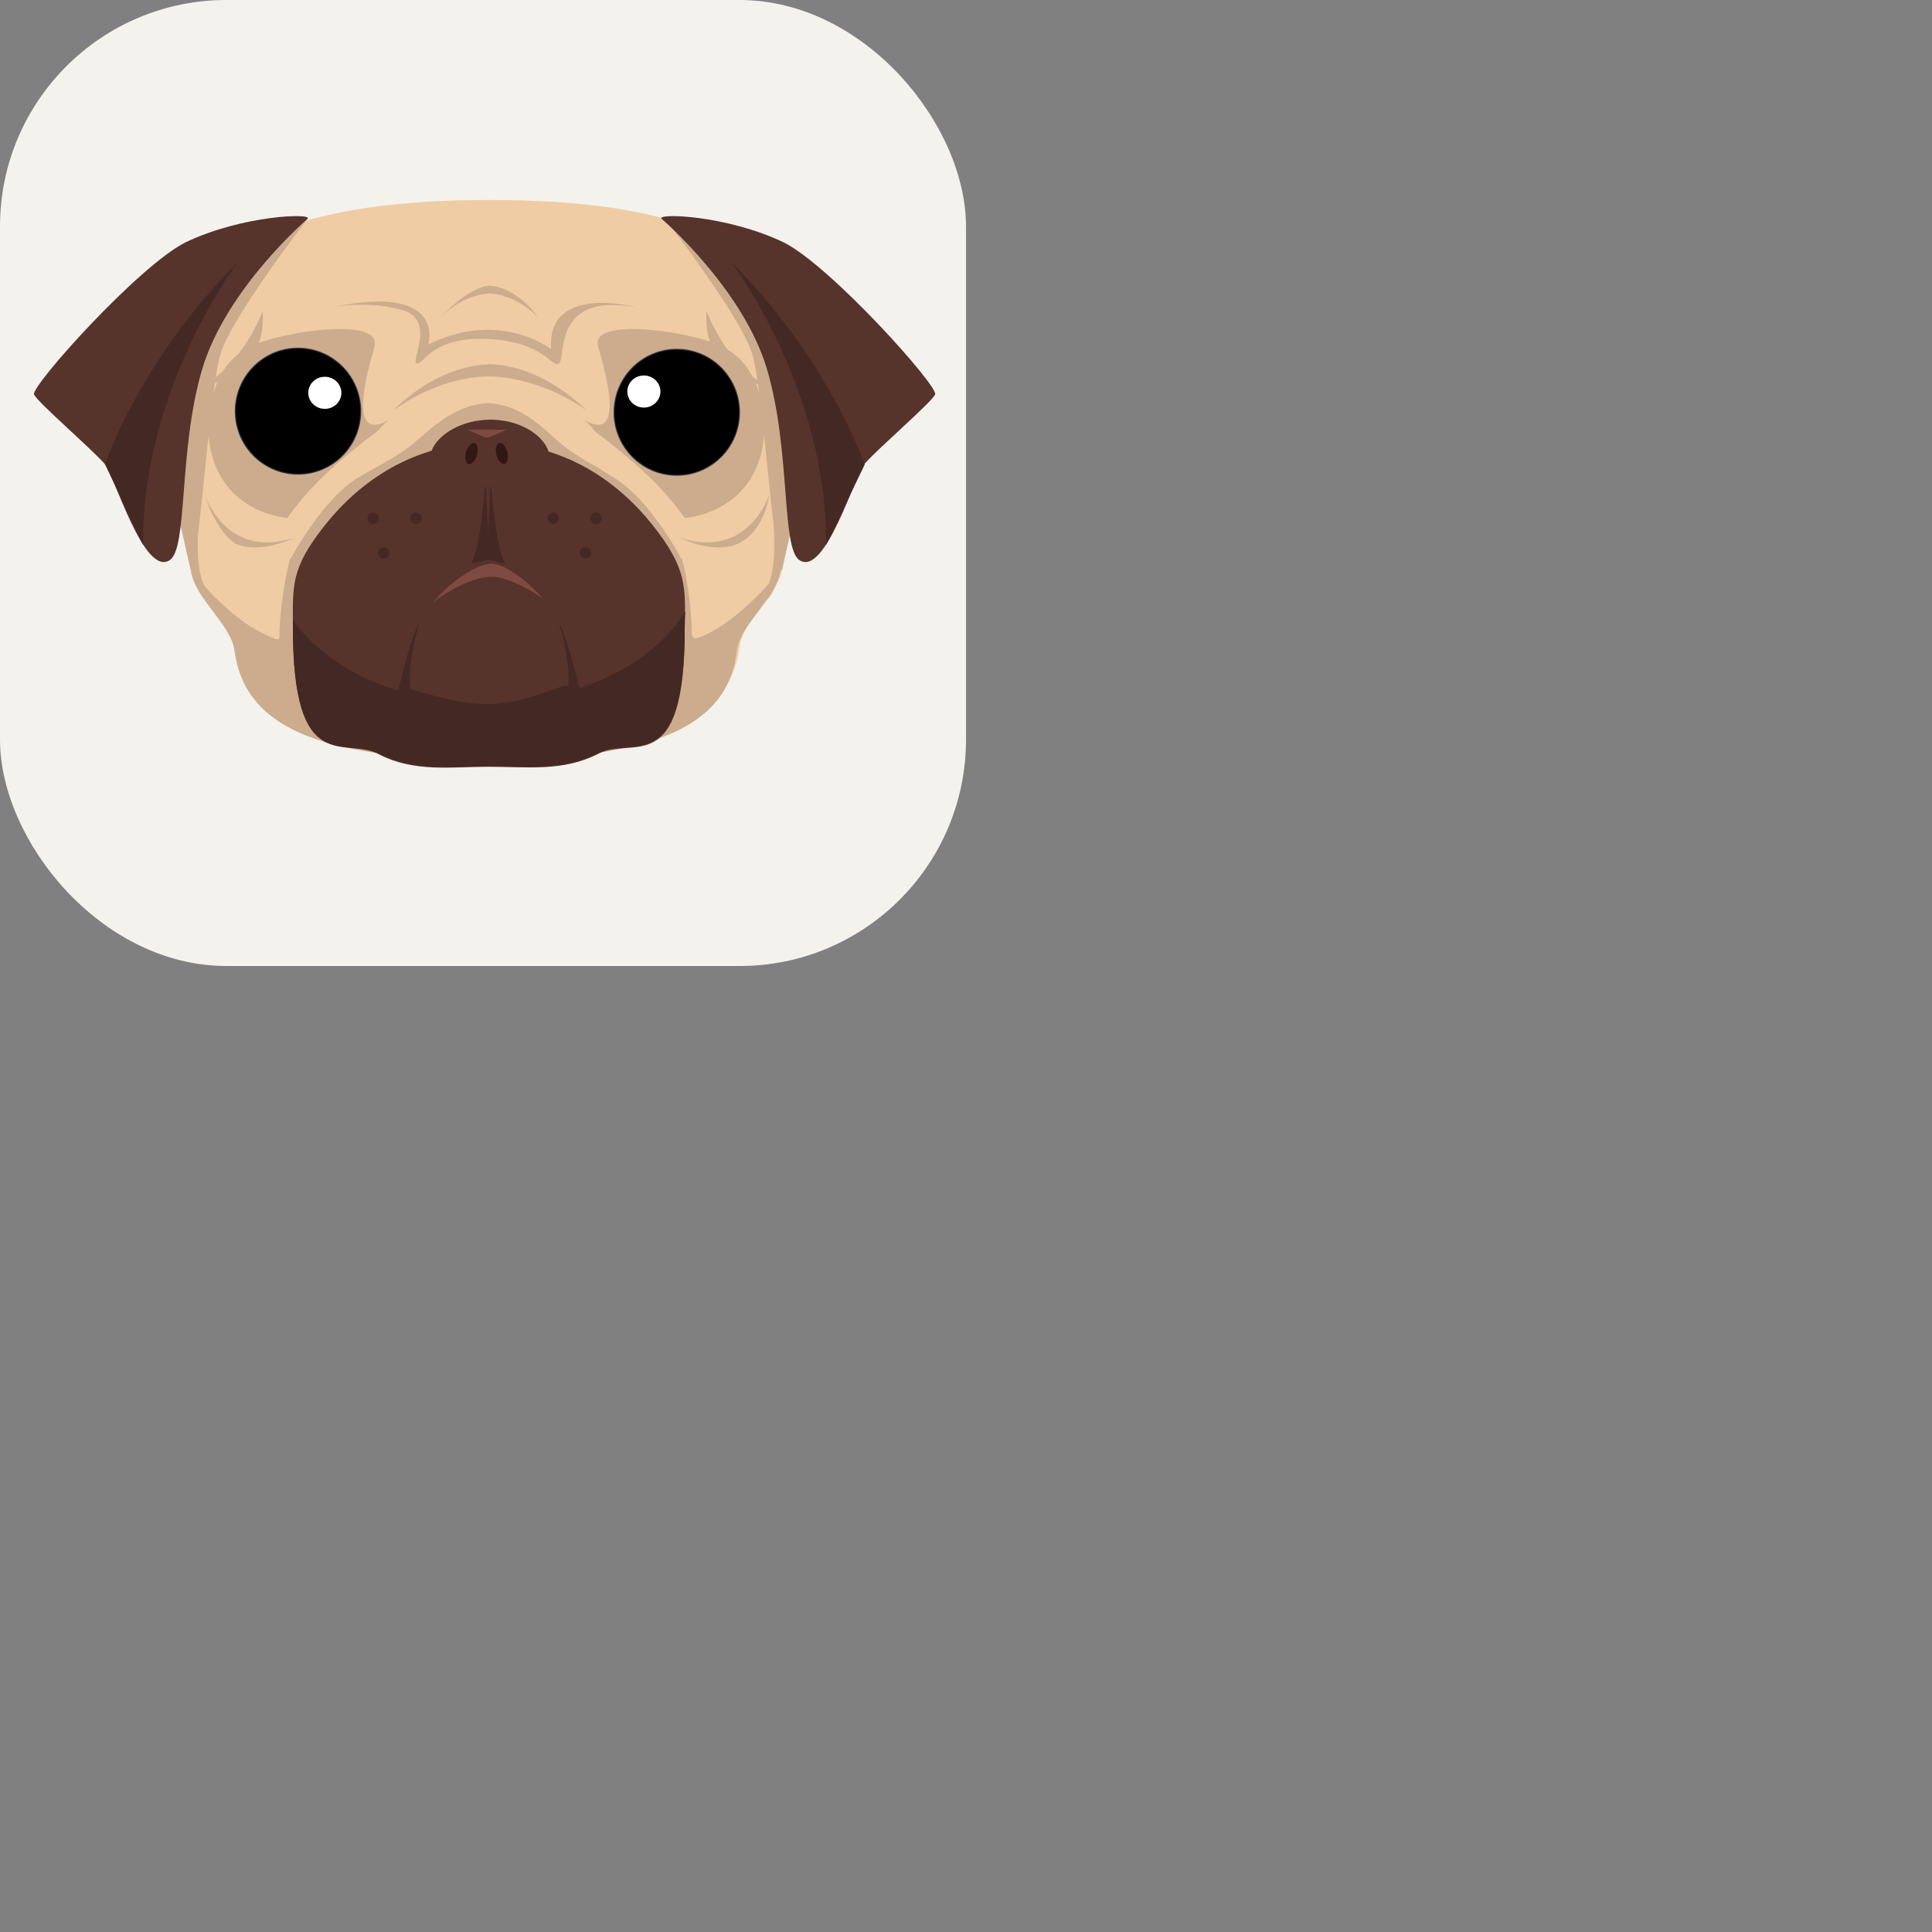 <svg xmlns="http://www.w3.org/2000/svg" version="1.1" viewBox="0 0 512 512" fill="currentColor"><rect x="0" y="0" width="512" height="512" fill="#808080" stroke="none"/><g fill="none"><rect width="256" height="256" fill="#F4F2ED" rx="60"/><path fill="#EFCCA3" d="M208.86 99.95c-.373-8.397.746-15.84-2.983-22.139C196.93 62.161 174.56 53 129.82 53v1.336h-.932h.932V53c-44.74 0-68.228 9.161-77.176 25.002c-3.542 6.49-3.17 13.742-3.729 22.14c-.373 6.679-3.355 13.741-2.05 21.375c1.491 9.925 2.05 19.849 3.542 29.011c1.118 7.443 11.185 13.741 12.117 20.803c2.61 19.467 22.37 28.437 67.109 28.437v1.527h-1.118h1.305v-1.527c44.74 0 63.754-8.97 66.177-28.437c.933-7.253 10.253-13.36 11.372-20.803c1.491-9.162 2.05-19.086 3.542-29.011c1.305-7.634-1.678-14.886-2.051-21.566"/><path fill="#CCAC8D" d="M129.074 106.822c8.016.19 13.608 5.344 18.828 10.115c6.152 5.535 16.591 9.352 20.879 14.123c4.287 4.772 9.88 9.543 11.93 16.986c2.051 7.444 2.61 16.987 2.61 19.468c0 2.481 1.305 1.908 5.033 0c8.762-4.39 18.455-16.223 18.455-16.223c-1.118 7.443-10.625 14.123-11.557 21.185c-2.237 19.467-20.693 28.819-66.364 28.819h-.187h1.119"/><path fill="#CCAC8D" d="M158.528 91.935c1.678 5.916 7.643 25.956-3.915 19.276c0 0 4.847 2.863 7.83 13.742c3.169 10.879 10.812 12.215 10.812 12.215s12.49 2.481 21.81-5.726c7.83-6.871 9.135-19.086 5.779-28.438c-3.355-9.16-9.32-12.023-18.082-13.932c-8.761-2.1-26.285-3.817-24.234 2.863"/><path fill="#fff" d="M176.424 110.639c2.368 0 4.287-1.966 4.287-4.39c0-2.425-1.919-4.39-4.287-4.39s-4.288 1.965-4.288 4.39c0 2.424 1.92 4.39 4.288 4.39"/><path fill="#EFCCA3" d="M155.732 112.929s14.726 10.306 22.742 20.422c8.016 10.115 7.83 12.024 7.83 12.024l-5.779 2.672s-8.202-15.842-18.269-21.758c-10.253-5.917-11.371-10.879-11.371-10.879z"/><path fill="#CCAC8D" d="M129.633 106.822c-8.016.19-13.981 5.344-19.387 10.115c-6.152 5.535-16.964 9.352-21.251 14.123c-4.288 4.772-10.067 9.543-12.117 16.986c-2.05 7.444-2.797 16.987-2.797 19.468c0 2.481.373 2.672-5.033 0c-8.761-4.199-18.455-16.223-18.455-16.223c1.118 7.443 10.626 14.123 11.558 21.185c2.61 19.467 21.065 28.819 66.737 28.819h.932"/><path fill="#56332B" d="M172.882 139.076c-8.948-11.26-23.302-21.757-43.249-21.757h-.186c-19.947 0-34.3 10.497-43.249 21.757c-9.32 11.642-8.575 16.223-8.575 27.293c0 40.079 13.795 28.628 22.929 33.59c9.321 4.772 19.015 3.245 28.895 3.245h.186c10.067 0 19.574 1.336 28.895-3.435c9.134-4.772 22.929 7.061 22.929-33.019c.186-11.069.746-16.032-8.575-27.674"/><path fill="#442823" d="M128.701 127.243s-1.305 18.513-3.914 22.14l4.846-1.146z"/><path fill="#442823" d="M130.006 127.243s1.305 18.513 3.915 22.14l-4.847-1.146z"/><path fill="#56332B" d="M114.347 122.853c-1.864-4.389 4.847-11.451 15.473-11.642c10.626 0 17.336 7.062 15.472 11.642c-1.864 4.581-8.575 5.917-15.472 6.108c-6.711-.191-13.609-1.527-15.473-6.108"/><path fill="#7F4A41" d="M130.192 152.818c3.17 0 8.762 2.29 13.795 5.916c-4.847-5.535-10.625-9.352-13.795-9.352c-3.355 0-10.439 4.199-15.472 10.307c5.22-4.199 11.931-6.871 15.472-6.871"/><path fill="#442823" d="M128.888 186.599c-7.084 0-13.982-2.29-20.32-4.008c-1.305-.381-2.61.573-3.914.191c-11.745-3.817-21.252-10.306-27.03-18.513v1.909c0 40.08 13.794 28.819 22.928 33.591c9.321 4.771 19.015 3.244 28.895 3.244h.186c10.067 0 19.574 1.336 28.895-3.435c9.134-4.772 22.929 6.871 22.929-33.209c0-1.527 0-3.054.186-4.39c-5.406 8.97-15.286 16.032-27.589 20.231c-1.119.381-3.729-.573-4.847-.382c-6.711 2.29-12.676 4.771-20.319 4.771"/><path fill="#442823" d="M111.178 165.033s-4.66 14.314-1.491 20.612l-4.288-1.908s3.169-14.505 5.779-18.704m36.91 0s4.661 14.314 1.492 20.612l4.287-1.908s-3.355-14.505-5.779-18.704"/><path fill="#CCAC8D" d="M99.248 91.935c-1.678 5.916-7.643 25.956 3.914 19.276c0 0-4.847 2.863-7.83 13.742c-2.982 10.879-10.811 12.215-10.811 12.215s-12.49 2.481-21.81-5.726c-7.83-6.871-9.135-19.086-5.78-28.438c3.356-9.352 9.321-12.023 18.082-13.932c8.762-2.1 26.099-3.817 24.235 2.863"/><path fill="#331712" d="M133.702 122.957c.798-.21 1.132-1.622.746-3.153c-.385-1.531-1.345-2.601-2.142-2.391c-.798.211-1.132 1.623-.746 3.154c.386 1.531 1.345 2.601 2.142 2.39m-9.581-.028c.786.25 1.795-.772 2.253-2.282c.457-1.51.191-2.937-.596-3.187c-.787-.25-1.795.772-2.253 2.282c-.458 1.51-.191 2.937.596 3.187"/><path fill="#fff" d="M82.284 110.639c2.368 0 4.287-1.966 4.287-4.39c0-2.425-1.92-4.39-4.287-4.39c-2.368 0-4.288 1.965-4.288 4.39c0 2.424 1.92 4.39 4.288 4.39"/><path fill="#7F4A41" d="M134.48 113.883c0-.191-4.287 1.909-5.406 2.1c-1.118-.191-5.406-2.291-5.406-2.1h5.406z"/><path fill="#EFCCA3" d="M101.857 112.929s-14.726 10.306-22.742 20.422c-8.016 10.115-7.83 12.024-7.83 12.024l5.78 2.672s8.201-15.842 18.268-21.758c10.066-5.917 11.371-10.879 11.371-10.879z"/><path fill="#CCAC8D" d="M69.607 82.392s-5.033 14.123-16.218 20.04c0 0 17.523-2.1 16.218-20.04m117.629 0s5.033 14.123 16.218 20.04c0 0-17.523-2.1-16.218-20.04m-31.877 26.338s-10.999-11.833-25.726-12.215h.373c-14.913.382-25.725 12.215-25.725 12.215c12.862-9.161 23.861-8.97 25.725-8.97c-.186 0 12.49-.191 25.353 8.97m-12.863-24.811s-5.592-8.016-13.049-8.207h.373c-5.593.19-12.863 8.207-12.863 8.207c6.338-6.298 12.863-6.108 12.863-6.108s6.151-.19 12.676 6.108m-64.5 58.592s-8.761 4.39-15.1 1.718h-.186c-5.593-3.244-8.389-12.978-8.389-12.978s5.593 17.177 23.675 11.26m102.156 0s8.761 4.39 15.1 1.718c7.456-3.244 8.575-12.978 8.575-12.978s-5.593 17.177-23.675 11.26"/><path fill="#CCAC8D" d="M88.063 81.438c4.846-.955 12.862-1.146 19.2.954c8.016 2.863 1.492 13.36 3.169 13.932c1.678.573 3.915-7.252 18.828-6.489c15.1.764 16.778 7.635 18.828 6.49c2.051-1.146-2.05-19.086 20.506-14.887c0 0-23.675-6.49-22.556 11.07c0 0-13.609-10.689-32.623-1.146c.186 0 5.033-16.413-25.353-9.924m82.583 0c.373 0 .559.19.746.19c.186 0-.187-.19-.746-.19M81.538 57.962S61.405 83.92 58.423 93.843c-2.983 10.116-5.22 51.531-7.83 57.448l-9.32-40.843l17.15-42.561zm94.699 0s20.133 25.957 23.116 35.881c2.983 10.116 5.22 51.531 7.829 57.448l9.321-40.843l-17.15-42.561z"/><path fill="#56332B" d="M175.305 57.962s21.624 18.513 27.962 39.89c6.339 21.375 3.729 47.331 8.576 50.576c6.897 4.581 14.726-22.712 17.336-25.575c4.101-4.58 17.71-16.222 18.642-18.322c.932-2.099-27.59-33.972-40.08-40.27c-15.099-7.253-33.741-7.826-32.436-6.299"/><path fill="#442823" d="M193.76 69.414s25.539 33.399 25.166 75.006l10.253-21.376c-.186 0-9.134-27.292-35.419-53.63"/><path fill="#56332B" d="M81.538 57.962s-21.624 18.513-27.962 39.89c-6.339 21.375-3.729 47.331-8.575 50.576c-6.898 4.581-14.727-22.712-17.337-25.575c-4.101-4.58-17.71-16.222-18.642-18.322c-.932-2.099 27.59-33.972 40.08-40.27c15.1-7.253 33.741-7.826 32.436-6.299"/><path fill="#442823" d="M63.083 69.414s-25.539 33.399-25.166 75.006L27.85 123.044s8.948-27.292 35.233-53.63"/><path fill="#CCAC8D" d="M49.288 145.184s1.864 10.306 4.847 13.55c2.983 3.245.932-2.481.932-2.481s-3.17-1.717-2.61-14.887c.56-13.169-3.169 3.818-3.169 3.818m159.013 0s-1.864 10.306-4.847 13.55c-2.983 3.245-.932-2.481-.932-2.481s3.169-1.717 2.61-14.887c-.56-13.169 3.169 3.818 3.169 3.818"/><path fill="#442823" d="M110.246 138.885c.824 0 1.491-.683 1.491-1.527c0-.843-.667-1.526-1.491-1.526c-.824 0-1.491.683-1.491 1.526c0 .844.667 1.527 1.491 1.527m-8.575 9.161c.823 0 1.491-.683 1.491-1.526c0-.844-.668-1.527-1.491-1.527c-.824 0-1.492.683-1.492 1.527c0 .843.668 1.526 1.492 1.526m-2.796-9.161c.823 0 1.491-.683 1.491-1.527c0-.843-.668-1.526-1.491-1.526c-.824 0-1.492.683-1.492 1.526c0 .844.668 1.527 1.492 1.527m47.722 0c.824 0 1.492-.683 1.492-1.527c0-.843-.668-1.526-1.492-1.526c-.823 0-1.491.683-1.491 1.526c0 .844.668 1.527 1.491 1.527m8.575 9.161c.824 0 1.492-.683 1.492-1.526c0-.844-.668-1.527-1.492-1.527c-.823 0-1.491.683-1.491 1.527c0 .843.668 1.526 1.491 1.526m2.797-9.161c.824 0 1.491-.683 1.491-1.527c0-.843-.667-1.526-1.491-1.526c-.824 0-1.491.683-1.491 1.526c0 .844.667 1.527 1.491 1.527"/><path fill="#000" stroke="#242938" stroke-opacity=".8" stroke-width=".32" d="M78.973 125.637c9.165 0 16.596-7.464 16.596-16.672s-7.43-16.672-16.596-16.672c-9.165 0-16.596 7.464-16.596 16.672s7.43 16.672 16.596 16.672Z"/><path fill="#fff" d="M86.083 108.355c2.422 0 4.386-1.904 4.386-4.253s-1.964-4.253-4.386-4.253s-4.386 1.904-4.386 4.253s1.964 4.253 4.386 4.253"/><path fill="#000" stroke="#242938" stroke-opacity=".8" stroke-width=".32" d="M179.354 125.931c9.165 0 16.595-7.464 16.595-16.672s-7.43-16.672-16.595-16.672c-9.166 0-16.596 7.464-16.596 16.672s7.43 16.672 16.596 16.672Z"/><path fill="#fff" d="M170.061 105.66c1.586 0 2.871-1.254 2.871-2.801c0-1.547-1.285-2.801-2.871-2.801s-2.871 1.254-2.871 2.801c0 1.547 1.285 2.801 2.871 2.801"/><path fill="#fff" d="M170.632 108.014c2.422 0 4.385-1.905 4.385-4.254c0-2.348-1.963-4.253-4.385-4.253c-2.422 0-4.386 1.905-4.386 4.253c0 2.349 1.964 4.254 4.386 4.254"/></g></svg>